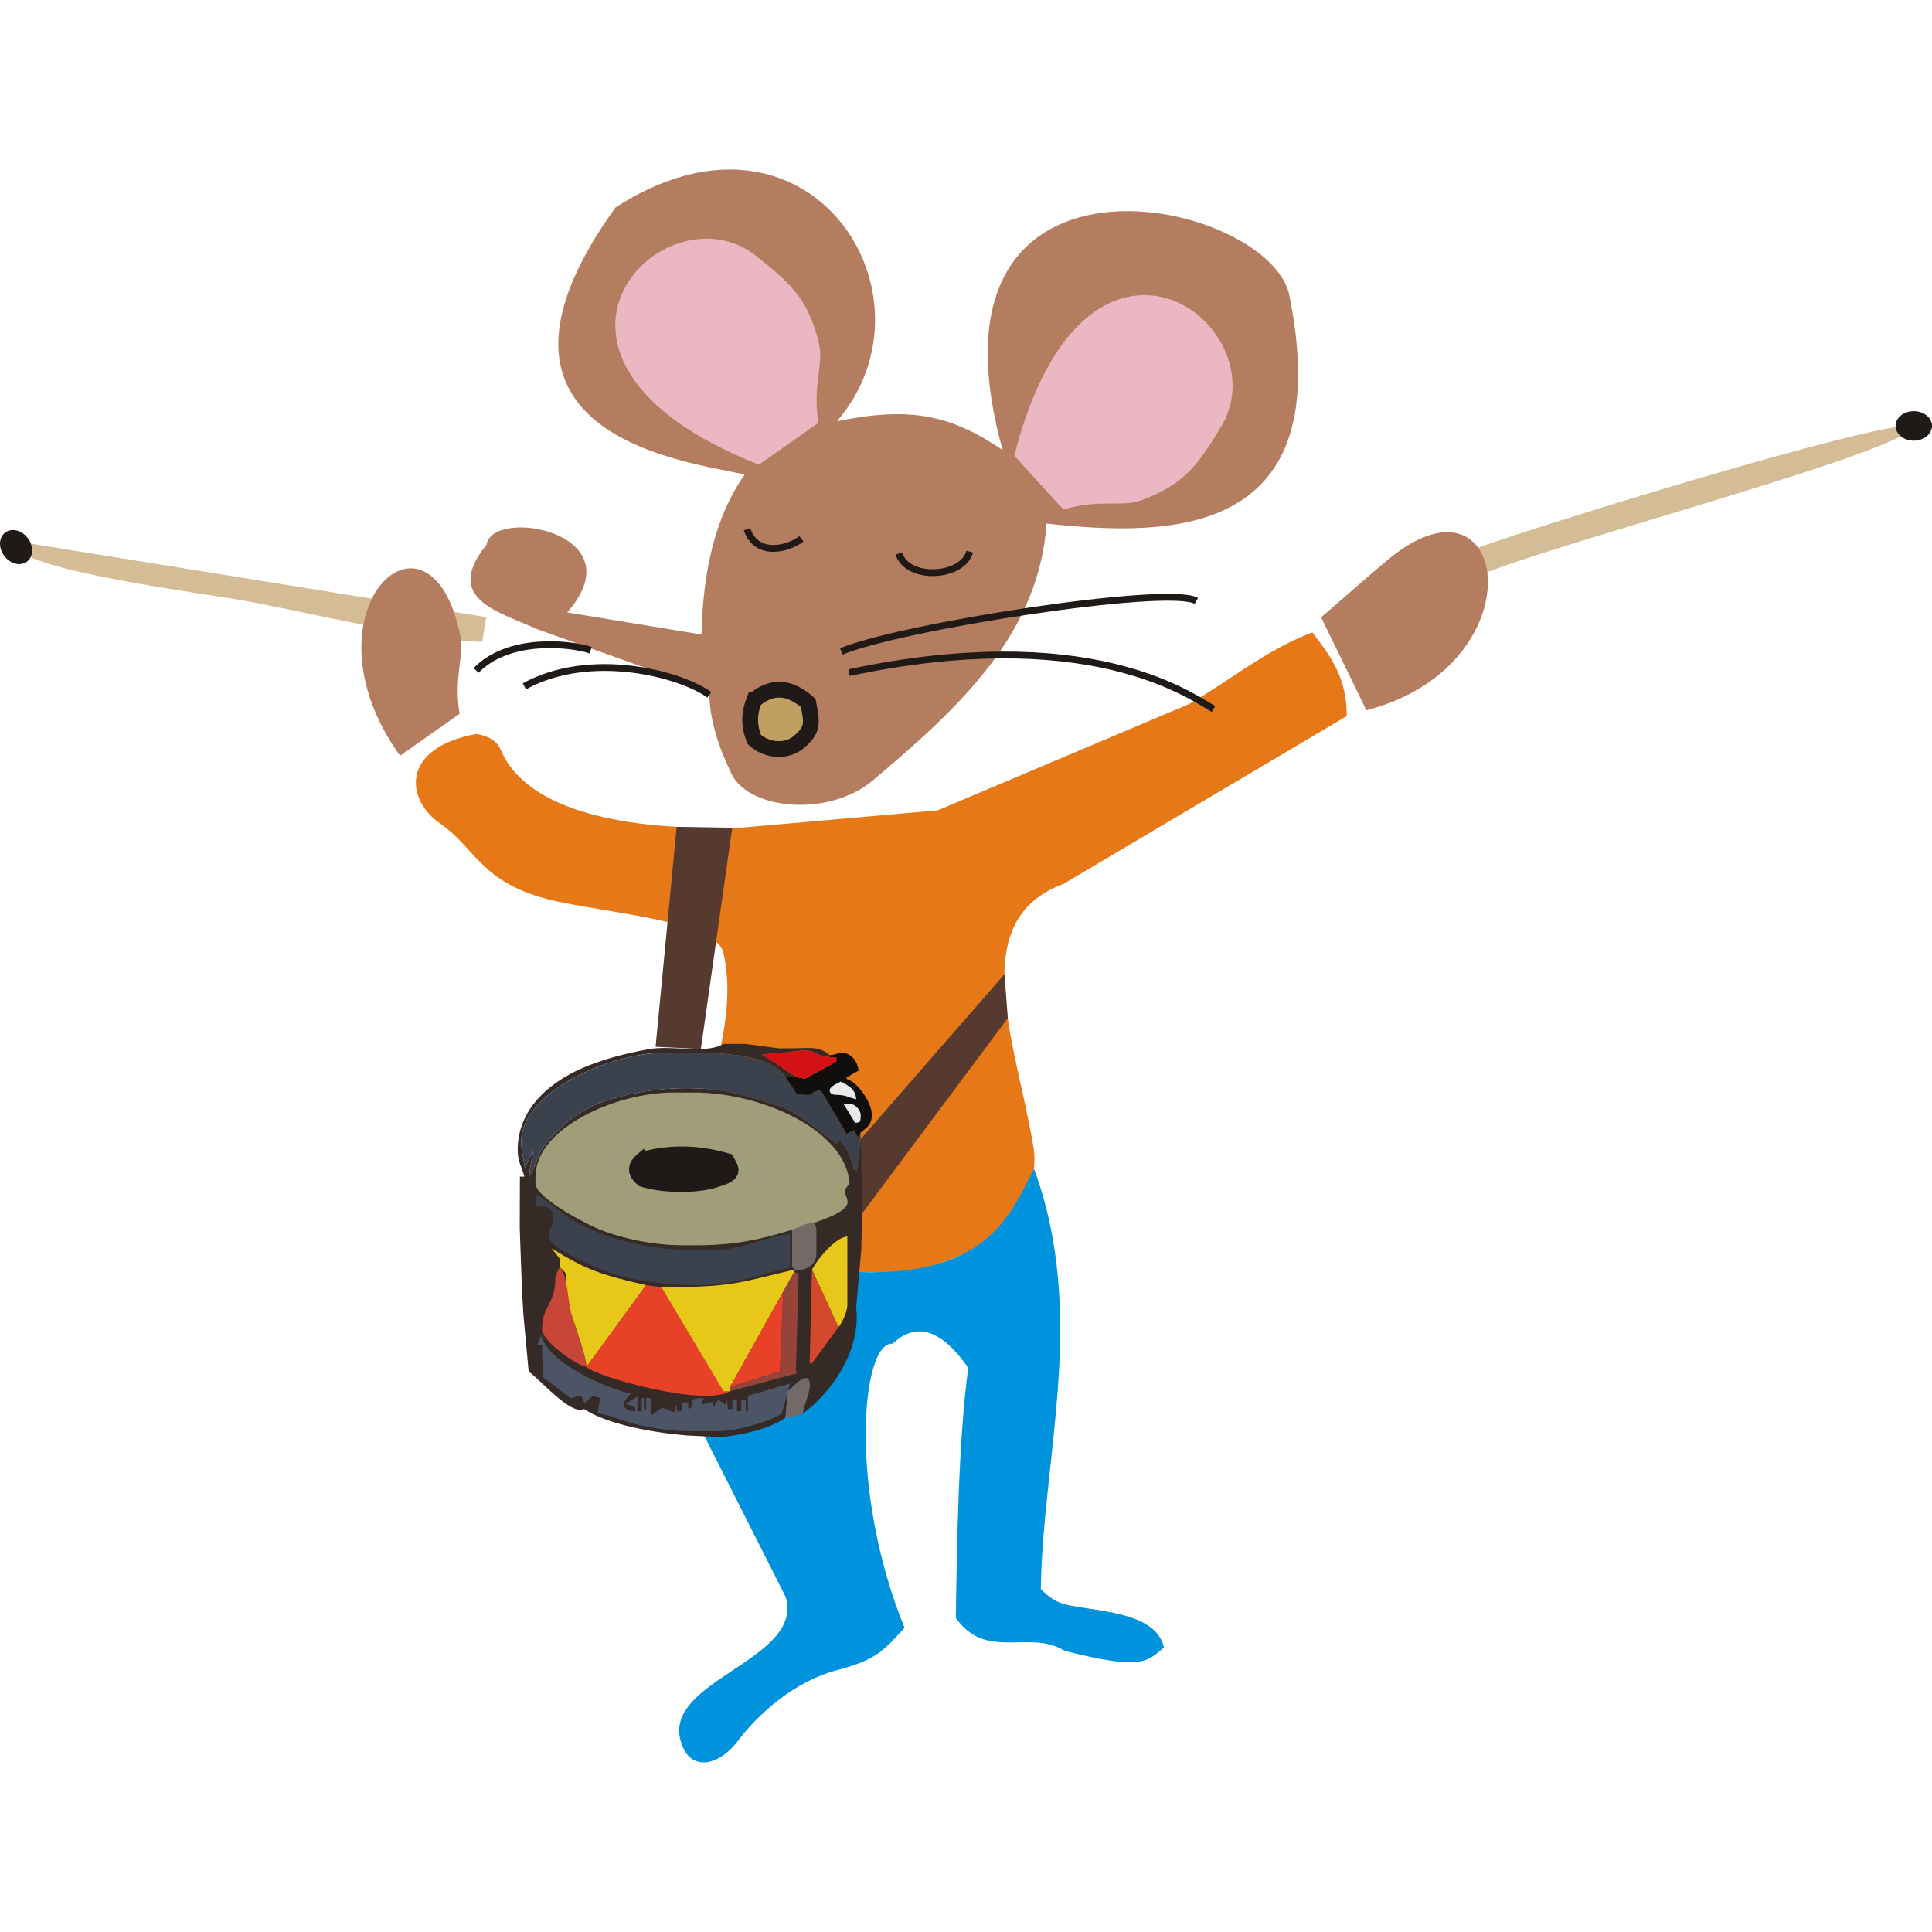 <?xml version="1.0" encoding="UTF-8"?>
<!DOCTYPE svg PUBLIC "-//W3C//DTD SVG 1.1//EN" "http://www.w3.org/Graphics/SVG/1.1/DTD/svg11.dtd">
<!-- Creator: CorelDRAW -->
<svg xmlns="http://www.w3.org/2000/svg" xml:space="preserve" width="300px" height="300px" style="shape-rendering:geometricPrecision; text-rendering:geometricPrecision; image-rendering:optimizeQuality; fill-rule:evenodd; clip-rule:evenodd"
viewBox="0 0 35.753 29.477"
 xmlns:xlink="http://www.w3.org/1999/xlink">
 <defs>
  <style type="text/css">
   <![CDATA[
    .str0 {stroke:#1F1A17;stroke-width:0.126}
    .str1 {stroke:#1F1A17;stroke-width:0.292}
    .fil3 {fill:none}
    .fil2 {fill:#0093DD}
    .fil20 {fill:#1F1A17}
    .fil21 {fill:#573A2F}
    .fil0 {fill:#B57D5F}
    .fil4 {fill:#C0A062}
    .fil1 {fill:#E77817}
    .fil5 {fill:#EAB7C2}
    .fil13 {fill:#110F0E}
    .fil7 {fill:#362A27}
    .fil9 {fill:#3B424D}
    .fil12 {fill:#4C5566}
    .fil18 {fill:#736A67}
    .fil15 {fill:#96433A}
    .fil8 {fill:#9F9E79}
    .fil14 {fill:#C74637}
    .fil17 {fill:#D41115}
    .fil16 {fill:#D4492B}
    .fil6 {fill:#D4BD96}
    .fil10 {fill:#E74227}
    .fil11 {fill:#E7C818}
    .fil19 {fill:#E9E9E9}
   ]]>
  </style>
 </defs>
 <g id="Layer_x0020_1">
  <path class="fil0" d="M13.782 5.645c-0.984,-0.235 -5.46,-0.683 -2.391,-4.945 3.579,-2.307 6.092,1.625 4.098,3.958 1.342,-0.276 2.098,-0.124 3.066,0.533 -1.672,-6.021 4.763,-4.708 5.291,-2.929 0.958,4.567 -2.189,4.539 -4.478,4.289 -0.147,2.044 -1.6,3.396 -3.24,4.773 -0.818,0.669 -2.327,0.526 -2.613,-0.188 -0.236,-0.496 -0.392,-0.993 -0.389,-1.489l-3.189 -1.144c-0.746,-0.335 -1.733,-0.566 -0.933,-1.563 0.112,-0.699 2.791,-0.228 1.493,1.255l2.484 0.409c0.027,-1.146 0.24,-2.16 0.8,-2.96z"/>
  <path class="fil1" d="M13.728 12.178l3.626 -0.32 4.664 -1.973c0.756,-0.44 1.419,-1 2.268,-1.32 0.359,0.463 0.638,0.859 0.637,1.548l-5.246 3.108c-1.811,0.667 -0.895,2.878 -0.565,4.796 0.158,0.736 -0.23,2.003 -2.44,2.406 -1.442,-0.091 -3.327,0.203 -4.226,-0.967 0.313,-1.658 1.291,-3.449 0.939,-4.974 -0.172,-0.556 -1.861,-0.689 -3.013,-0.925 -1.471,-0.301 -1.535,-0.978 -2.227,-1.455 -0.636,-0.438 -0.747,-1.399 0.675,-1.659 0.428,0.086 0.425,0.278 0.519,0.444 0.827,1.453 3.886,1.288 4.387,1.29z"/>
  <path class="fil2" d="M15.903 20.402c2.389,0.078 2.803,-1.09 3.233,-1.91 0.988,2.7 0.161,5.314 0.125,7.775 0.124,0.127 0.257,0.254 0.564,0.31 0.63,0.116 1.571,0.151 1.716,0.773 -0.334,0.286 -0.443,0.413 -1.841,0.061 -0.65,-0.406 -1.442,0.196 -2.012,-0.608 0.02,-1.371 0.05,-3.299 0.23,-4.63 -0.218,-0.303 -0.768,-1.045 -1.399,-0.444 -0.578,-0.044 -0.824,2.695 0.221,5.258 -0.379,0.401 -0.498,0.587 -1.248,0.782 -0.808,0.21 -1.476,0.834 -1.82,1.29 -0.377,0.501 -0.834,0.536 -1.011,0.184 -0.637,-1.262 2.238,-1.605 1.88,-2.826l-1.775 -3.512c-0.186,-0.718 2.856,-1.892 3.136,-2.503z"/>
  <path class="fil3 str0" d="M15.57 8.918c1.072,-0.456 6.059,-1.237 6.569,-0.936"/>
  <path class="fil3 str0" d="M15.714 9.309c4.371,-0.922 6.232,0.372 6.742,0.673"/>
  <path class="fil3 str0" d="M9.704 9.563c1.218,-0.669 2.873,-0.237 3.423,0.157"/>
  <path class="fil3 str0" d="M8.81 9.269c0.594,-0.616 1.726,-0.506 2.121,-0.375"/>
  <path class="fil4 str1" d="M13.957 9.818c0.315,-0.266 0.646,-0.265 1.001,0.054 0.064,0.356 0.099,0.472 -0.143,0.694 -0.246,0.237 -0.639,0.189 -0.858,-0.023 -0.106,-0.268 -0.093,-0.484 0,-0.725z"/>
  <path class="fil3 str0" d="M13.824 6.655c0.171,0.515 0.752,0.374 1.007,0.178"/>
  <path class="fil3 str0" d="M16.632 7.105c0.171,0.515 1.191,0.44 1.313,-0.035"/>
  <path class="fil5" d="M15.146 4.686c-0.115,-0.675 0.096,-1.074 0.013,-1.447 -0.194,-0.87 -0.587,-1.175 -1.155,-1.632 -1.705,-1.372 -4.941,1.888 0.04,3.855l1.103 -0.776z"/>
  <path class="fil5" d="M19.679 6.291c0.655,-0.199 1.078,-0.04 1.437,-0.169 0.838,-0.302 1.092,-0.73 1.474,-1.351 1.147,-1.864 -2.495,-4.664 -3.82,0.524l0.909 0.997z"/>
  <path class="fil6" d="M35.416 4.744c-0.48,-0.154 -7.524,2.005 -8.461,2.4l0.211 0.468c0.83,-0.504 8.213,-2.395 8.25,-2.868z"/>
  <path class="fil7" d="M9.663 20.807l0.024 0.396 0.096 1.041c0.233,0.164 0.776,0.816 1.026,0.692 0.533,0.357 1.646,0.472 1.921,0.491l0.625 0.03c0.46,-0.055 0.871,-0.154 1.18,-0.357l0.045 -0.492c0.076,-0.054 0.386,-0.424 0.403,-0.129 0.01,0.176 -0.149,0.474 -0.121,0.538 0.455,-0.334 1.08,-1.095 0.982,-1.965l0.103 -1.156c-0.008,0.092 -0.025,0.437 0.024,-0.903l-0.004 -0.766c0,-0.141 -0.03,-0.159 -0.041,-0.287l-0.07 0.577 -0.053 -0.004c-0.015,-0.176 -0.256,-0.707 -0.327,-0.491 -0.395,-0.265 -0.629,-0.572 -1.187,-0.737 -0.533,-0.158 -0.878,-0.286 -1.597,-0.286 -0.679,0 -1.455,0.162 -1.883,0.41 -0.242,0.14 -0.427,0.321 -0.626,0.521 -0.259,0.261 -0.263,0.552 -0.398,0.707l0.083 -0.491 -0.155 0.331 -0.06 -0.371c-0.141,-1.002 1.641,-1.762 2.629,-1.762l0.655 0c0.612,0 1.354,0.087 1.597,0.45l0.205 0 -0.636 -0.418 0.309 -0.032c0.197,0 0.414,-0.055 0.529,-0.041 0.144,0.017 0.204,0.106 0.412,0.123l0 -0.041c-0.199,-0.173 -0.4,-0.123 -0.696,-0.123l-0.246 0 -0.614 -0.082 -0.409 0c-0.304,0.193 -0.946,0.019 -1.377,0.097 -0.43,0.078 -0.783,0.171 -1.127,0.306 -0.606,0.238 -1.304,0.731 -1.304,1.562 0,0.225 0.084,0.323 0.123,0.491l-0.082 0c0,1.46 -0.021,0.363 0.041,2.17z"/>
  <path class="fil8" d="M9.909 18.637l0 0.123c0,0.262 0.864,0.71 1.105,0.819 0.389,0.176 1.029,0.327 1.597,0.327l0.327 0c0.847,0 1.411,-0.197 1.72,-0.287 1.409,-0.407 0.95,-0.53 0.977,-0.742l0.088 -0.118c-0.085,-1.019 -1.689,-1.679 -2.866,-1.679l-0.409 0c-1.029,0 -2.538,0.649 -2.538,1.556z"/>
  <path class="fil9" d="M15.927 17.942l0 -0.123 -0.054 0.089 -0.069 -0.131 -0.139 0.067 -0.475 -0.803c-0.241,0.02 -0.085,0.082 -0.246,0.082l-0.194 -0.009 -0.216 -0.319c-0.243,-0.363 -0.985,-0.45 -1.597,-0.45l-0.655 0c-0.988,0 -2.77,0.76 -2.629,1.762l0.06 0.371 0.155 -0.331 -0.083 0.491c0.135,-0.155 0.14,-0.446 0.398,-0.707 0.199,-0.2 0.383,-0.38 0.626,-0.521 0.428,-0.248 1.204,-0.41 1.883,-0.41 0.719,0 1.064,0.129 1.597,0.286 0.558,0.165 0.792,0.472 1.187,0.737 0.071,-0.215 0.313,0.316 0.327,0.491l0.053 0.004 0.07 -0.577z"/>
  <path class="fil9" d="M9.9 19.209c0.151,-0.067 0.337,0.008 0.337,0.165l0 0.041c0,0.179 -0.082,0.149 -0.082,0.328 0,0.217 0.876,0.583 1.13,0.671 0.415,0.144 1.069,0.23 1.613,0.23 0.703,0 1.173,-0.2 1.72,-0.327l0 -0.614c-0.341,0.008 -0.895,0.287 -1.351,0.287l-0.573 0c-0.527,0 -1.187,-0.146 -1.58,-0.304 -0.671,-0.269 -0.679,-0.396 -1.177,-0.722l-0.036 0.246z"/>
  <path class="fil10" d="M10.85 22.158c0.236,0.205 2.206,0.74 2.661,0.45l-0.123 0 -1.146 -1.924 -0.287 -0.041 -1.105 1.515z"/>
  <path class="fil11" d="M12.242 20.685l1.146 1.924 0.123 0 0 -0.082 0.983 -1.76 0.205 -0.369 0 -0.041c-0.998,0.233 -1.128,0.327 -2.456,0.327z"/>
  <path class="fil12" d="M9.939 21.744l0.092 0.005 0.013 0.598 0.521 0.39 0.18 -0.057 0.071 0.141 0.157 -0.128 0.134 0.04 -0.051 0.285c0.236,0.02 0.505,0.163 0.802,0.222 0.306,0.061 0.568,0.106 0.918,0.106l0.532 0c0.332,0 0.986,-0.192 1.162,-0.333l0.154 -0.55 -0.783 0.228 0 0.287 -0.041 0 0 -0.205 -0.082 0 0 0.205 -0.082 0 0 -0.205 -0.082 0 0 0.164 -0.082 0 -0.018 -0.17 -0.027 0.094 -0.135 -0.099 -0.083 0.14 -0.024 -0.097 -0.211 0.047 0.049 -0.12c-0.405,0.009 -0.101,0.143 -0.287,0.205l0 -0.123 -0.123 0 0 0.164 -0.076 -0.001 -0.047 -0.163 -0.007 0.184 -0.229 -0.088 -0.214 0.15 0 -0.327 -0.082 0 0 0.205 -0.041 0 0 -0.205 -0.041 0 0 0.246 -0.082 0 0.005 -0.278 -0.221 0.141 0.175 0.056 0 0.082c-0.096,-0.008 -0.205,-0.037 -0.205,-0.123 0,-0.098 0.066,-0.12 0.123,-0.205 -0.538,-0.125 -1.526,-0.586 -1.655,-1.072l-0.074 0.167z"/>
  <path class="fil11" d="M10.359 20.316c0.2,0.147 0.096,0.207 0.084,0.413 -0.009,0.153 0.094,0.335 0.136,0.472 0.072,0.235 0.266,0.748 0.27,0.958l1.105 -1.515c-0.842,-0.196 -1.094,-0.277 -1.747,-0.68l0.151 0.189 0 0.164z"/>
  <path class="fil13" d="M15.354 16.386l0 0.041 0.123 0 0 0.082 -0.581 0.315 -0.156 -0.028 -0.205 0 0.216 0.319 0.194 0.009c0.16,0 0.005,-0.062 0.246,-0.082l0.475 0.803 0.139 -0.067 0.069 0.131 0.054 -0.089c0.101,-0.088 0.205,-0.135 0.205,-0.327 0,-0.231 -0.263,-0.605 -0.45,-0.655l-0.024 -0.033 0.229 -0.13c-0.015,-0.178 -0.149,-0.328 -0.287,-0.328 -0.154,0 -0.077,0.027 -0.246,0.041z"/>
  <polygon class="fil10" points="13.511,22.527 14.435,22.24 14.494,20.767 "/>
  <path class="fil11" d="M15.026 20.357l0.491 1.064c0.062,-0.071 0.164,-0.28 0.164,-0.409l0 -1.269c-0.231,0.019 -0.558,0.43 -0.655,0.614z"/>
  <path class="fil14" d="M10.85 22.158c-0.005,-0.21 -0.199,-0.722 -0.27,-0.958 -0.066,-0.215 -0.084,-0.784 -0.221,-0.885 -0.027,0.052 -0.082,0.135 -0.082,0.205 0,0.491 -0.246,0.496 -0.246,0.942 0,0.212 0.593,0.643 0.819,0.696z"/>
  <polygon class="fil15" points="14.494,20.767 14.435,22.24 13.511,22.527 13.511,22.609 14.75,22.275 14.729,22.24 14.779,20.442 14.699,20.398 "/>
  <polygon class="fil16" points="15.518,21.422 15.026,20.357 14.984,22.076 15.017,22.103 "/>
  <path class="fil17" d="M14.74 16.795l0.156 0.028 0.581 -0.315 0 -0.082 -0.123 0c-0.208,-0.017 -0.268,-0.106 -0.412,-0.123 -0.115,-0.013 -0.332,0.041 -0.529,0.041l-0.309 0.032 0.636 0.418z"/>
  <path class="fil18" d="M14.699 20.357c0.193,0.041 0.409,-0.087 0.409,-0.287l0 -0.45c0,-0.067 -0.024,-0.123 -0.082,-0.123 -0.164,0 -0.203,0.084 -0.368,0.123l0 0.614c0,0.156 -0.013,0.015 0.041,0.123z"/>
  <path class="fil18" d="M14.74 23.059l0.123 -0.041c-0.028,-0.064 0.131,-0.362 0.121,-0.538 -0.017,-0.296 -0.327,0.075 -0.403,0.129l-0.045 0.492 0.204 -0.042z"/>
  <path class="fil19" d="M15.354 17.041c0,0.057 0.056,0.082 0.123,0.082 0.176,0 0.222,0.048 0.368,0.082 -0.017,-0.2 -0.147,-0.254 -0.287,-0.327 -0.056,0.029 -0.205,0.09 -0.205,0.164z"/>
  <path class="fil19" d="M15.826 17.642c0.069,-0.011 0.101,0.004 0.101,-0.109l0 -0.041c0,-0.095 -0.109,-0.205 -0.205,-0.205l-0.116 -0.004 0.22 0.359z"/>
  <path class="fil0" d="M24.448 8.285c0.521,-0.444 0.999,-0.876 1.297,-1.114 2.199,-1.755 2.725,2.009 -0.459,2.835l-0.838 -1.721z"/>
  <path class="fil6" d="M8.925 8.739l0.072 -0.457 -8.683 -1.401 -0.017 0.104c0.238,0.45 3.506,0.863 4.239,0.996 1.099,0.201 3.397,0.753 4.389,0.757z"/>
  <ellipse class="fil20" transform="matrix(0.043 0.058 -0.058 0.043 0.297 6.986)" rx="4.653" ry="3.781"/>
  <ellipse class="fil20" cx="35.416" cy="4.744" rx="0.337" ry="0.273"/>
  <polygon class="fil21" points="18.589,14.889 18.65,15.703 15.961,19.309 15.927,17.942 "/>
  <polygon class="fil21" points="12.132,16.234 12.97,16.275 13.551,12.18 12.522,12.164 "/>
  <path class="fil20 str1" d="M11.903 18.321c0.486,-0.133 0.998,-0.133 1.545,0.027 0.099,0.178 0.153,0.236 -0.221,0.347 -0.38,0.118 -0.986,0.095 -1.325,-0.012 -0.164,-0.134 -0.144,-0.242 0,-0.363z"/>
  <path class="fil0" d="M8.506 10.072c-0.115,-0.675 0.089,-1.073 0.013,-1.447 -0.561,-2.757 -3.03,-0.453 -1.116,2.223l1.103 -0.776z"/>
 </g>
</svg>
